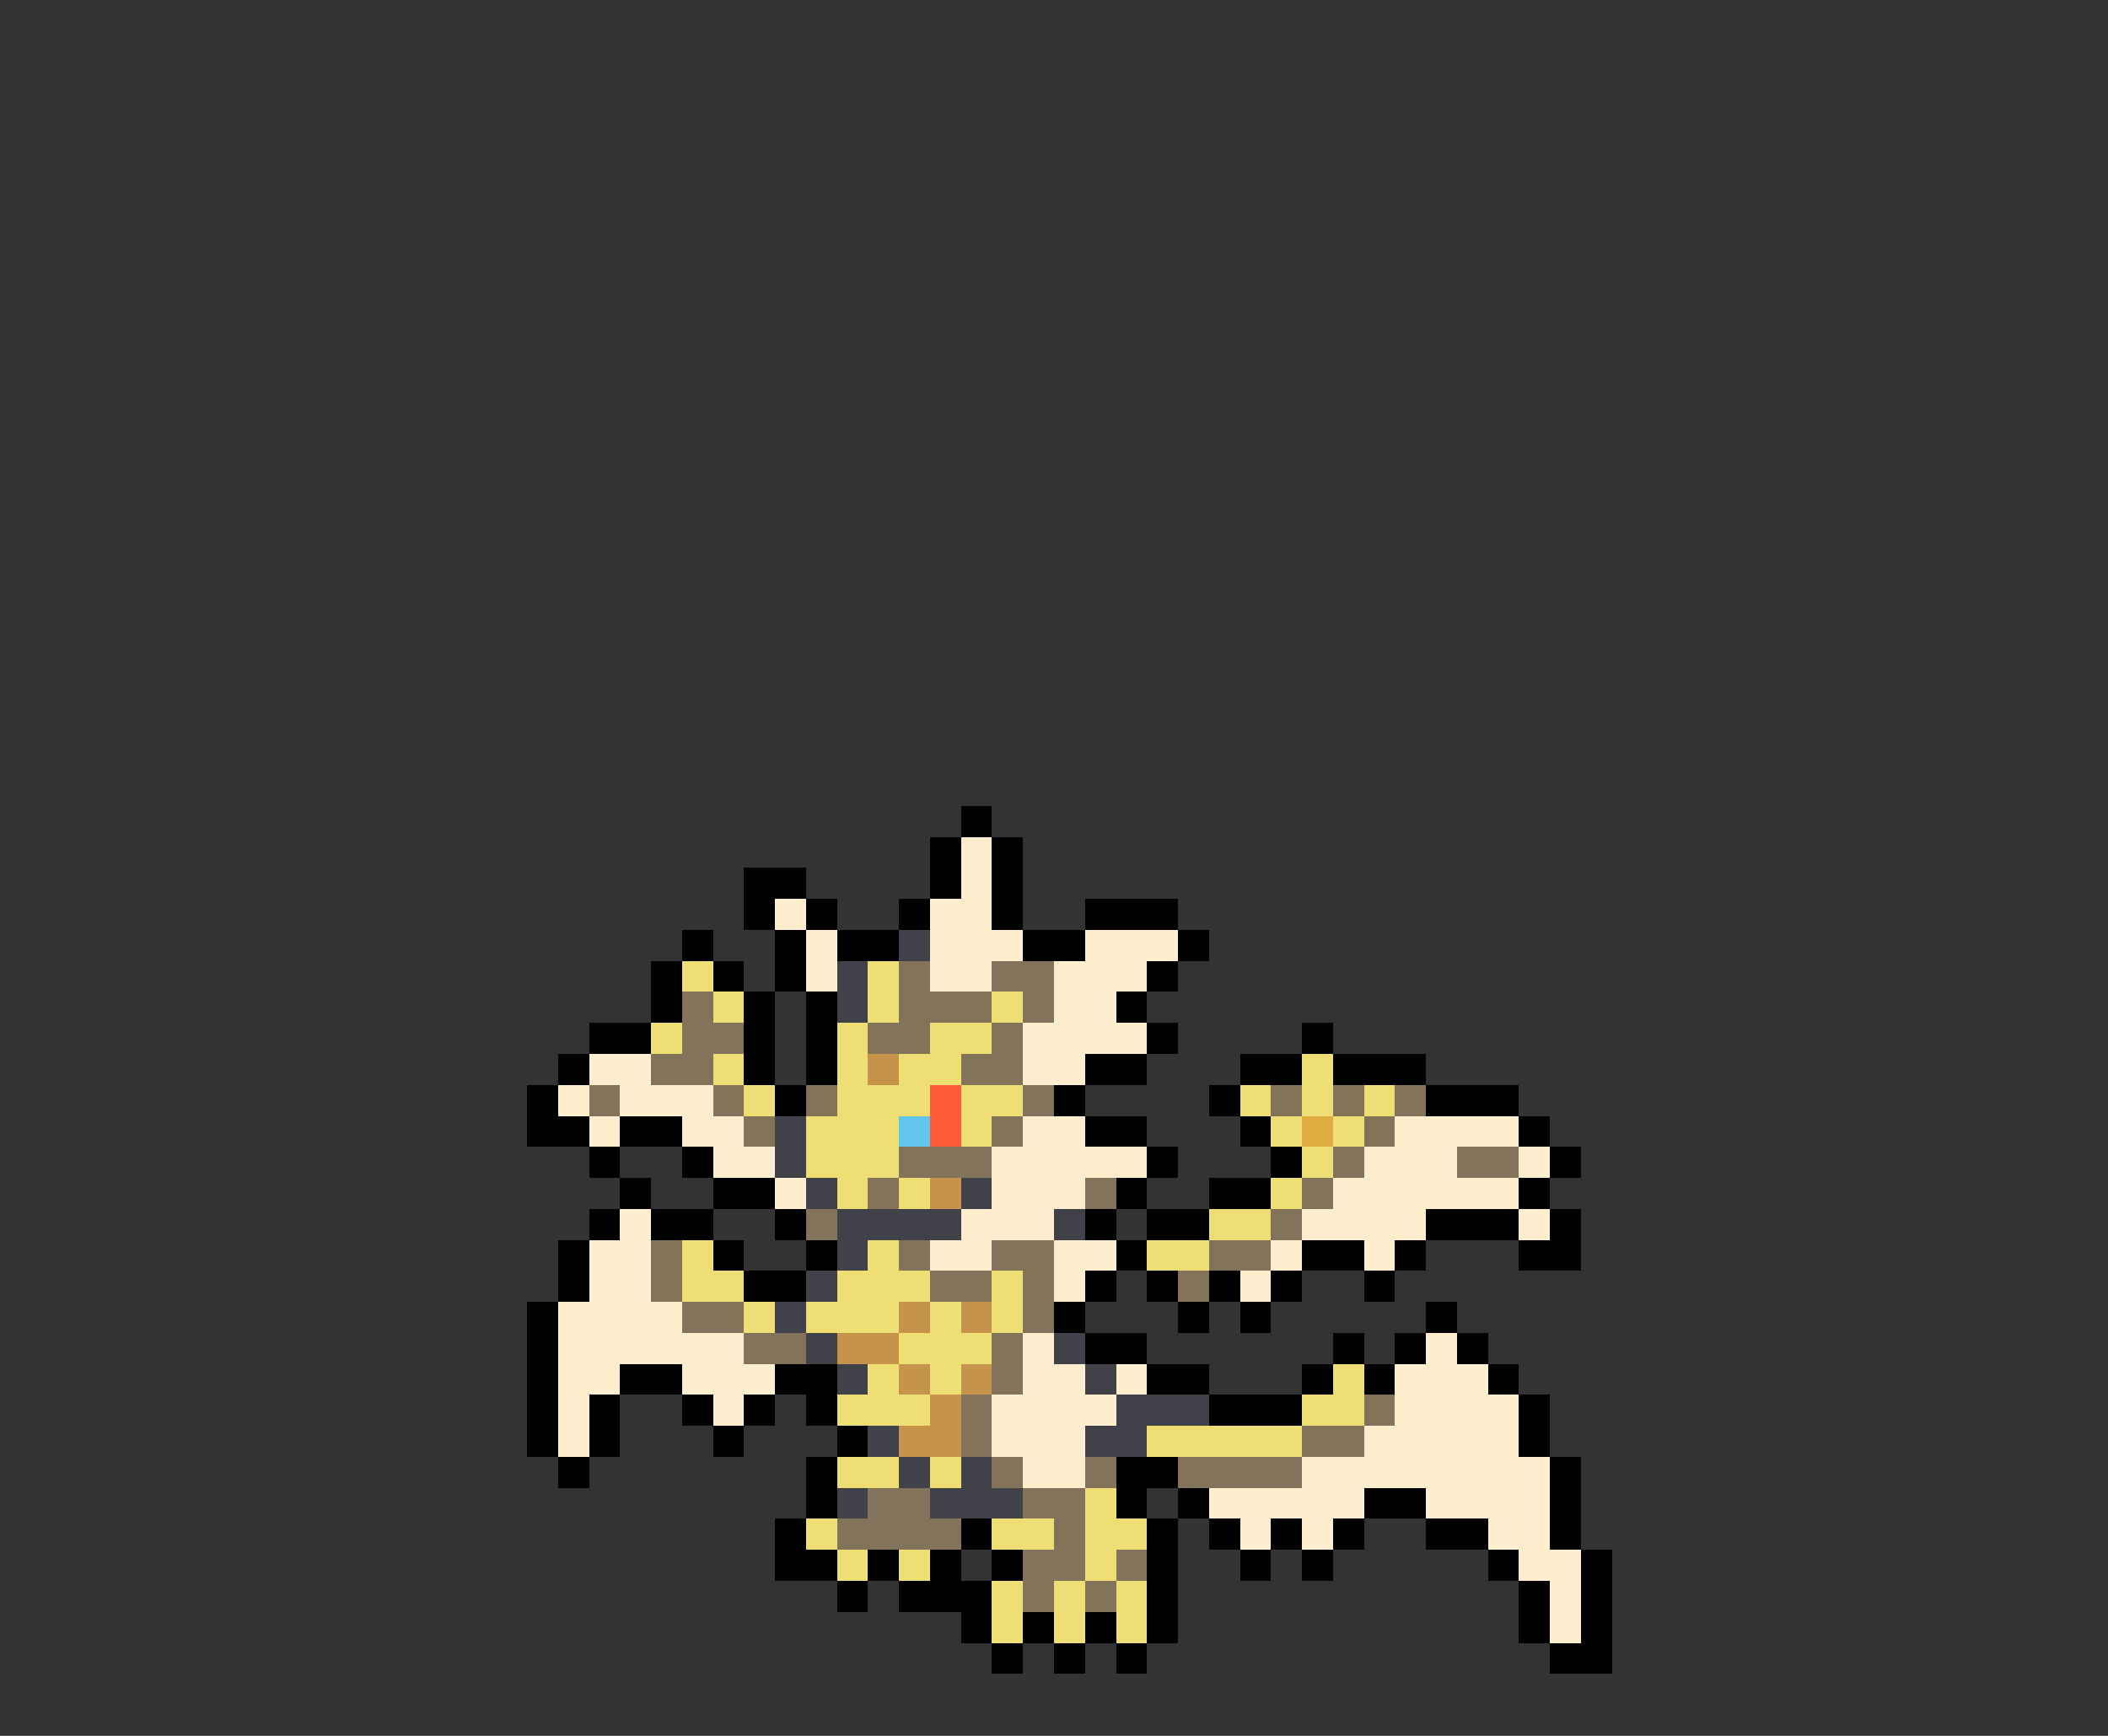 <svg xmlns="http://www.w3.org/2000/svg" viewBox="0 -0.5 68 56" shape-rendering="crispEdges">
<rect x="0" y="-0.5" width="68" height="56" fill="#333333" stroke="none"/>
<path stroke="#000000" d="M31 26h1M30 27h1M32 27h1M24 28h2M30 28h1M32 28h1M24 29h1M26 29h1M29 29h1M32 29h1M35 29h3M22 30h1M25 30h1M27 30h2M33 30h2M38 30h1M21 31h1M23 31h1M25 31h1M37 31h1M21 32h1M24 32h1M26 32h1M36 32h1M19 33h2M24 33h1M26 33h1M37 33h1M42 33h1M18 34h1M24 34h1M26 34h1M35 34h2M40 34h2M43 34h3M17 35h1M25 35h1M34 35h1M39 35h1M46 35h3M17 36h2M20 36h2M35 36h2M40 36h1M49 36h1M19 37h1M22 37h1M37 37h1M41 37h1M50 37h1M20 38h1M23 38h2M36 38h1M39 38h2M49 38h1M19 39h1M21 39h2M25 39h1M35 39h1M37 39h2M46 39h3M50 39h1M18 40h1M23 40h1M26 40h1M36 40h1M42 40h2M45 40h1M49 40h2M18 41h1M24 41h2M35 41h1M37 41h1M39 41h1M41 41h1M44 41h1M17 42h1M34 42h1M38 42h1M40 42h1M46 42h1M17 43h1M35 43h2M43 43h1M45 43h1M47 43h1M17 44h1M20 44h2M25 44h2M37 44h2M42 44h1M44 44h1M48 44h1M17 45h1M19 45h1M22 45h1M24 45h1M26 45h1M39 45h3M49 45h1M17 46h1M19 46h1M23 46h1M27 46h1M49 46h1M18 47h1M26 47h1M36 47h2M50 47h1M26 48h1M36 48h1M38 48h1M44 48h2M50 48h1M25 49h1M31 49h1M37 49h1M39 49h1M41 49h1M43 49h1M46 49h2M50 49h1M25 50h2M28 50h1M30 50h1M32 50h1M37 50h1M40 50h1M42 50h1M48 50h1M51 50h1M27 51h1M29 51h3M37 51h1M49 51h1M51 51h1M31 52h1M33 52h1M35 52h1M37 52h1M49 52h1M51 52h1M32 53h1M34 53h1M36 53h1M50 53h2" />
<path stroke="#ffeecd" d="M31 27h1M31 28h1M25 29h1M30 29h2M26 30h1M30 30h3M35 30h3M26 31h1M30 31h2M34 31h3M34 32h2M33 33h4M19 34h2M33 34h2M18 35h1M20 35h3M19 36h1M22 36h2M33 36h2M45 36h4M23 37h2M32 37h5M44 37h3M49 37h1M25 38h1M32 38h3M43 38h6M20 39h1M31 39h3M42 39h4M49 39h1M19 40h2M30 40h2M34 40h2M41 40h1M44 40h1M19 41h2M34 41h1M40 41h1M18 42h4M18 43h6M33 43h1M46 43h1M18 44h2M22 44h3M33 44h2M36 44h1M45 44h3M18 45h1M23 45h1M32 45h4M45 45h4M18 46h1M32 46h3M44 46h5M33 47h2M42 47h8M39 48h5M46 48h4M40 49h1M42 49h1M48 49h2M49 50h2M50 51h1M50 52h1" />
<path stroke="#41414a" d="M29 30h1M27 31h1M27 32h1M25 36h1M25 37h1M26 38h1M31 38h1M27 39h4M34 39h1M27 40h1M26 41h1M25 42h1M26 43h1M34 43h1M27 44h1M35 44h1M36 45h3M28 46h1M35 46h2M29 47h1M31 47h1M27 48h1M30 48h3" />
<path stroke="#eede73" d="M22 31h1M28 31h1M23 32h1M28 32h1M32 32h1M21 33h1M27 33h1M30 33h2M23 34h1M27 34h1M29 34h2M42 34h1M24 35h1M27 35h3M31 35h2M40 35h1M42 35h1M44 35h1M26 36h3M31 36h1M41 36h1M43 36h1M26 37h3M42 37h1M27 38h1M29 38h1M41 38h1M39 39h2M22 40h1M28 40h1M37 40h2M22 41h2M27 41h3M32 41h1M24 42h1M26 42h3M30 42h1M32 42h1M29 43h3M28 44h1M30 44h1M43 44h1M27 45h3M42 45h2M37 46h5M27 47h2M30 47h1M35 48h1M26 49h1M32 49h2M35 49h2M27 50h1M29 50h1M35 50h1M32 51h1M34 51h1M36 51h1M32 52h1M34 52h1M36 52h1" />
<path stroke="#83735a" d="M29 31h1M32 31h2M22 32h1M29 32h3M33 32h1M22 33h2M28 33h2M32 33h1M21 34h2M31 34h2M19 35h1M23 35h1M26 35h1M33 35h1M41 35h1M43 35h1M45 35h1M24 36h1M32 36h1M44 36h1M29 37h3M43 37h1M47 37h2M28 38h1M35 38h1M42 38h1M26 39h1M41 39h1M21 40h1M29 40h1M32 40h2M39 40h2M21 41h1M30 41h2M33 41h1M38 41h1M22 42h2M33 42h1M24 43h2M32 43h1M32 44h1M31 45h1M44 45h1M31 46h1M42 46h2M32 47h1M35 47h1M38 47h4M28 48h2M33 48h2M27 49h4M34 49h1M33 50h2M36 50h1M33 51h1M35 51h1" />
<path stroke="#c5944a" d="M28 34h1M30 38h1M29 42h1M31 42h1M27 43h2M29 44h1M31 44h1M30 45h1M29 46h2" />
<path stroke="#ff5a39" d="M30 35h1M30 36h1" />
<path stroke="#62c5ee" d="M29 36h1" />
<path stroke="#deac41" d="M42 36h1" />
</svg>